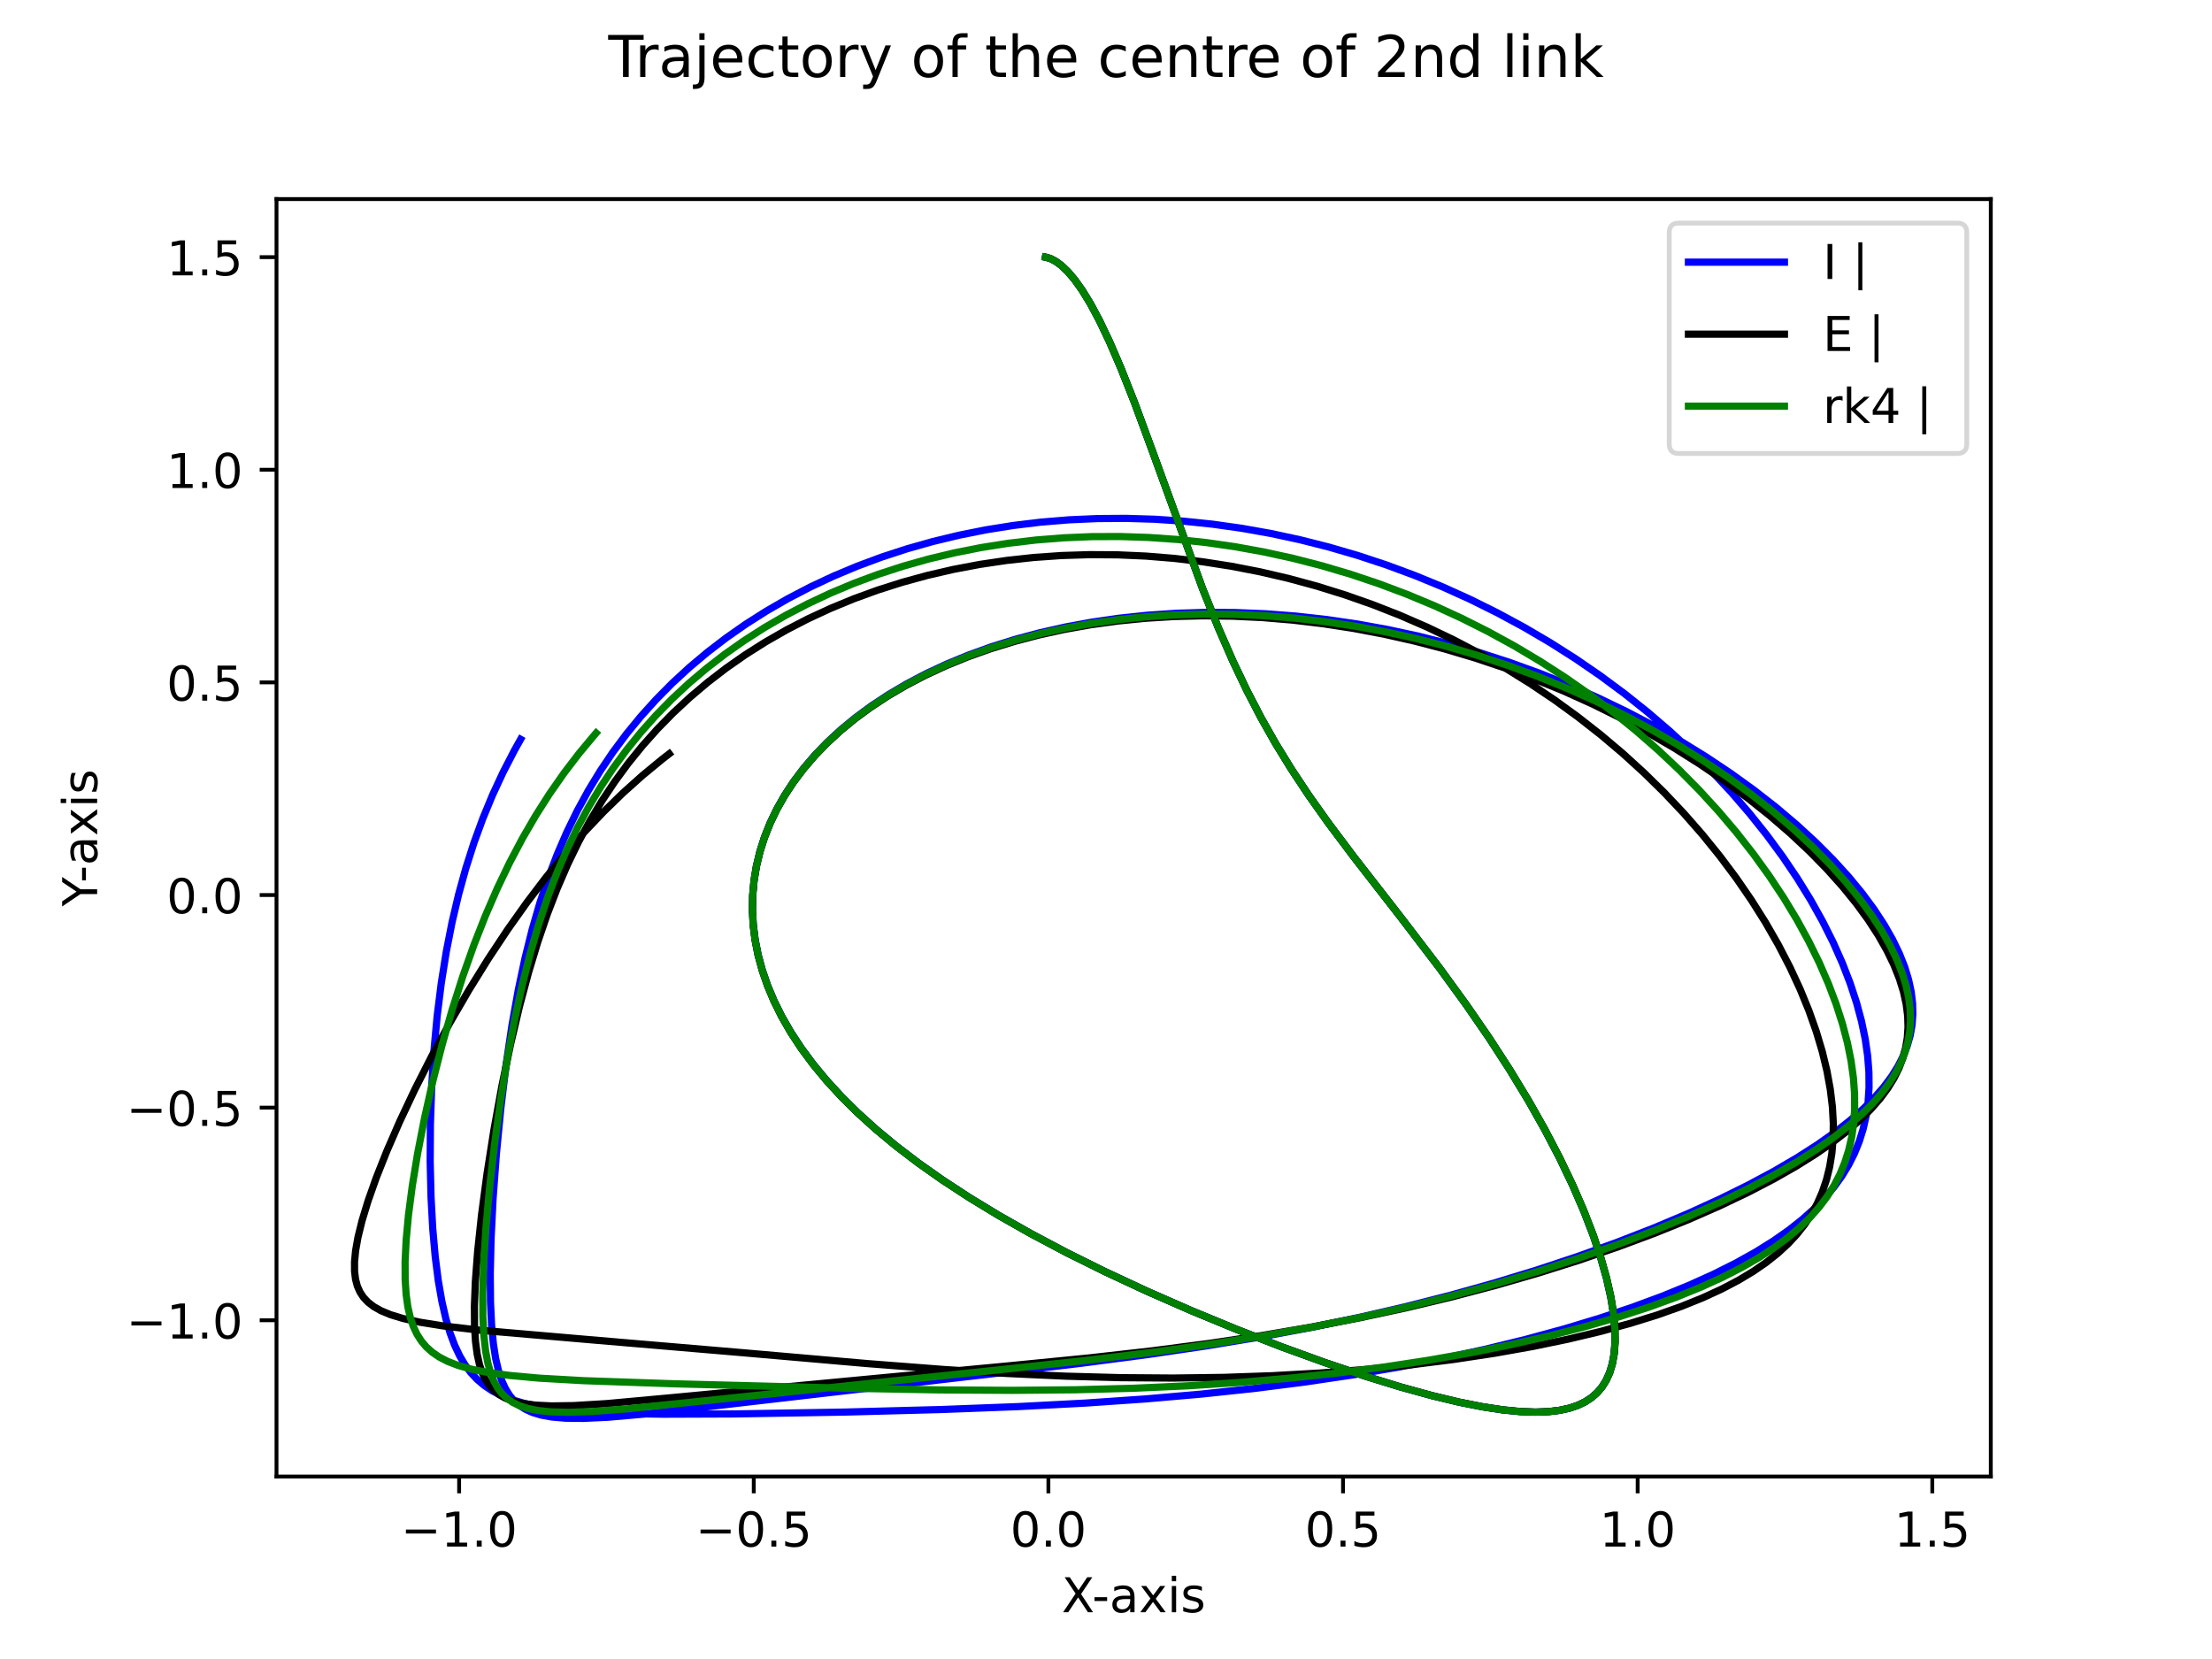 <?xml version="1.0" encoding="utf-8" standalone="no"?>
<!DOCTYPE svg PUBLIC "-//W3C//DTD SVG 1.1//EN"
  "http://www.w3.org/Graphics/SVG/1.1/DTD/svg11.dtd">
<!-- Created with matplotlib (https://matplotlib.org/) -->
<svg height="345.6pt" version="1.1" viewBox="0 0 460.8 345.6" width="460.8pt" xmlns="http://www.w3.org/2000/svg" xmlns:xlink="http://www.w3.org/1999/xlink">
 <defs>
  <style type="text/css">
*{stroke-linecap:butt;stroke-linejoin:round;}
  </style>
 </defs>
 <g id="figure_1">
  <g id="patch_1">
   <path d="M 0 345.6 
L 460.8 345.6 
L 460.8 0 
L 0 0 
z
" style="fill:#ffffff;"/>
  </g>
  <g id="axes_1">
   <g id="patch_2">
    <path d="M 57.6 307.584 
L 414.72 307.584 
L 414.72 41.472 
L 57.6 41.472 
z
" style="fill:#ffffff;"/>
   </g>
   <g id="matplotlib.axis_1">
    <g id="xtick_1">
     <g id="line2d_1">
      <defs>
       <path d="M 0 0 
L 0 3.5 
" id="md13f93ef33" style="stroke:#000000;stroke-width:0.8;"/>
      </defs>
      <g>
       <use style="stroke:#000000;stroke-width:0.8;" x="95.645" xlink:href="#md13f93ef33" y="307.584"/>
      </g>
     </g>
     <g id="text_1">
      <!-- −1.0 -->
      <defs>
       <path d="M 10.594 35.5 
L 73.188 35.5 
L 73.188 27.203 
L 10.594 27.203 
z
" id="DejaVuSans-8722"/>
       <path d="M 12.406 8.297 
L 28.516 8.297 
L 28.516 63.922 
L 10.984 60.406 
L 10.984 69.391 
L 28.422 72.906 
L 38.281 72.906 
L 38.281 8.297 
L 54.391 8.297 
L 54.391 0 
L 12.406 0 
z
" id="DejaVuSans-49"/>
       <path d="M 10.688 12.406 
L 21 12.406 
L 21 0 
L 10.688 0 
z
" id="DejaVuSans-46"/>
       <path d="M 31.781 66.406 
Q 24.172 66.406 20.328 58.906 
Q 16.5 51.422 16.5 36.375 
Q 16.5 21.391 20.328 13.891 
Q 24.172 6.391 31.781 6.391 
Q 39.453 6.391 43.281 13.891 
Q 47.125 21.391 47.125 36.375 
Q 47.125 51.422 43.281 58.906 
Q 39.453 66.406 31.781 66.406 
z
M 31.781 74.219 
Q 44.047 74.219 50.516 64.516 
Q 56.984 54.828 56.984 36.375 
Q 56.984 17.969 50.516 8.266 
Q 44.047 -1.422 31.781 -1.422 
Q 19.531 -1.422 13.062 8.266 
Q 6.594 17.969 6.594 36.375 
Q 6.594 54.828 13.062 64.516 
Q 19.531 74.219 31.781 74.219 
z
" id="DejaVuSans-48"/>
      </defs>
      <g transform="translate(83.504 322.182)scale(0.1 -0.1)">
       <use xlink:href="#DejaVuSans-8722"/>
       <use x="83.789" xlink:href="#DejaVuSans-49"/>
       <use x="147.412" xlink:href="#DejaVuSans-46"/>
       <use x="179.199" xlink:href="#DejaVuSans-48"/>
      </g>
     </g>
    </g>
    <g id="xtick_2">
     <g id="line2d_2">
      <g>
       <use style="stroke:#000000;stroke-width:0.8;" x="157.023" xlink:href="#md13f93ef33" y="307.584"/>
      </g>
     </g>
     <g id="text_2">
      <!-- −0.5 -->
      <defs>
       <path d="M 10.797 72.906 
L 49.516 72.906 
L 49.516 64.594 
L 19.828 64.594 
L 19.828 46.734 
Q 21.969 47.469 24.109 47.828 
Q 26.266 48.188 28.422 48.188 
Q 40.625 48.188 47.75 41.5 
Q 54.891 34.812 54.891 23.391 
Q 54.891 11.625 47.562 5.094 
Q 40.234 -1.422 26.906 -1.422 
Q 22.312 -1.422 17.547 -0.641 
Q 12.797 0.141 7.719 1.703 
L 7.719 11.625 
Q 12.109 9.234 16.797 8.062 
Q 21.484 6.891 26.703 6.891 
Q 35.156 6.891 40.078 11.328 
Q 45.016 15.766 45.016 23.391 
Q 45.016 31 40.078 35.438 
Q 35.156 39.891 26.703 39.891 
Q 22.75 39.891 18.812 39.016 
Q 14.891 38.141 10.797 36.281 
z
" id="DejaVuSans-53"/>
      </defs>
      <g transform="translate(144.881 322.182)scale(0.1 -0.1)">
       <use xlink:href="#DejaVuSans-8722"/>
       <use x="83.789" xlink:href="#DejaVuSans-48"/>
       <use x="147.412" xlink:href="#DejaVuSans-46"/>
       <use x="179.199" xlink:href="#DejaVuSans-53"/>
      </g>
     </g>
    </g>
    <g id="xtick_3">
     <g id="line2d_3">
      <g>
       <use style="stroke:#000000;stroke-width:0.8;" x="218.4" xlink:href="#md13f93ef33" y="307.584"/>
      </g>
     </g>
     <g id="text_3">
      <!-- 0.0 -->
      <g transform="translate(210.449 322.182)scale(0.1 -0.1)">
       <use xlink:href="#DejaVuSans-48"/>
       <use x="63.623" xlink:href="#DejaVuSans-46"/>
       <use x="95.41" xlink:href="#DejaVuSans-48"/>
      </g>
     </g>
    </g>
    <g id="xtick_4">
     <g id="line2d_4">
      <g>
       <use style="stroke:#000000;stroke-width:0.8;" x="279.778" xlink:href="#md13f93ef33" y="307.584"/>
      </g>
     </g>
     <g id="text_4">
      <!-- 0.5 -->
      <g transform="translate(271.827 322.182)scale(0.1 -0.1)">
       <use xlink:href="#DejaVuSans-48"/>
       <use x="63.623" xlink:href="#DejaVuSans-46"/>
       <use x="95.41" xlink:href="#DejaVuSans-53"/>
      </g>
     </g>
    </g>
    <g id="xtick_5">
     <g id="line2d_5">
      <g>
       <use style="stroke:#000000;stroke-width:0.8;" x="341.156" xlink:href="#md13f93ef33" y="307.584"/>
      </g>
     </g>
     <g id="text_5">
      <!-- 1.0 -->
      <g transform="translate(333.204 322.182)scale(0.1 -0.1)">
       <use xlink:href="#DejaVuSans-49"/>
       <use x="63.623" xlink:href="#DejaVuSans-46"/>
       <use x="95.41" xlink:href="#DejaVuSans-48"/>
      </g>
     </g>
    </g>
    <g id="xtick_6">
     <g id="line2d_6">
      <g>
       <use style="stroke:#000000;stroke-width:0.8;" x="402.533" xlink:href="#md13f93ef33" y="307.584"/>
      </g>
     </g>
     <g id="text_6">
      <!-- 1.5 -->
      <g transform="translate(394.582 322.182)scale(0.1 -0.1)">
       <use xlink:href="#DejaVuSans-49"/>
       <use x="63.623" xlink:href="#DejaVuSans-46"/>
       <use x="95.41" xlink:href="#DejaVuSans-53"/>
      </g>
     </g>
    </g>
    <g id="text_7">
     <!-- X-axis -->
     <defs>
      <path d="M 6.297 72.906 
L 16.891 72.906 
L 35.016 45.797 
L 53.219 72.906 
L 63.812 72.906 
L 40.375 37.891 
L 65.375 0 
L 54.781 0 
L 34.281 31 
L 13.625 0 
L 2.984 0 
L 29 38.922 
z
" id="DejaVuSans-88"/>
      <path d="M 4.891 31.391 
L 31.203 31.391 
L 31.203 23.391 
L 4.891 23.391 
z
" id="DejaVuSans-45"/>
      <path d="M 34.281 27.484 
Q 23.391 27.484 19.188 25 
Q 14.984 22.516 14.984 16.5 
Q 14.984 11.719 18.141 8.906 
Q 21.297 6.109 26.703 6.109 
Q 34.188 6.109 38.703 11.406 
Q 43.219 16.703 43.219 25.484 
L 43.219 27.484 
z
M 52.203 31.203 
L 52.203 0 
L 43.219 0 
L 43.219 8.297 
Q 40.141 3.328 35.547 0.953 
Q 30.953 -1.422 24.312 -1.422 
Q 15.922 -1.422 10.953 3.297 
Q 6 8.016 6 15.922 
Q 6 25.141 12.172 29.828 
Q 18.359 34.516 30.609 34.516 
L 43.219 34.516 
L 43.219 35.406 
Q 43.219 41.609 39.141 45 
Q 35.062 48.391 27.688 48.391 
Q 23 48.391 18.547 47.266 
Q 14.109 46.141 10.016 43.891 
L 10.016 52.203 
Q 14.938 54.109 19.578 55.047 
Q 24.219 56 28.609 56 
Q 40.484 56 46.344 49.844 
Q 52.203 43.703 52.203 31.203 
z
" id="DejaVuSans-97"/>
      <path d="M 54.891 54.688 
L 35.109 28.078 
L 55.906 0 
L 45.312 0 
L 29.391 21.484 
L 13.484 0 
L 2.875 0 
L 24.125 28.609 
L 4.688 54.688 
L 15.281 54.688 
L 29.781 35.203 
L 44.281 54.688 
z
" id="DejaVuSans-120"/>
      <path d="M 9.422 54.688 
L 18.406 54.688 
L 18.406 0 
L 9.422 0 
z
M 9.422 75.984 
L 18.406 75.984 
L 18.406 64.594 
L 9.422 64.594 
z
" id="DejaVuSans-105"/>
      <path d="M 44.281 53.078 
L 44.281 44.578 
Q 40.484 46.531 36.375 47.5 
Q 32.281 48.484 27.875 48.484 
Q 21.188 48.484 17.844 46.438 
Q 14.5 44.391 14.5 40.281 
Q 14.5 37.156 16.891 35.375 
Q 19.281 33.594 26.516 31.984 
L 29.594 31.297 
Q 39.156 29.25 43.188 25.516 
Q 47.219 21.781 47.219 15.094 
Q 47.219 7.469 41.188 3.016 
Q 35.156 -1.422 24.609 -1.422 
Q 20.219 -1.422 15.453 -0.562 
Q 10.688 0.297 5.422 2 
L 5.422 11.281 
Q 10.406 8.688 15.234 7.391 
Q 20.062 6.109 24.812 6.109 
Q 31.156 6.109 34.562 8.281 
Q 37.984 10.453 37.984 14.406 
Q 37.984 18.062 35.516 20.016 
Q 33.062 21.969 24.703 23.781 
L 21.578 24.516 
Q 13.234 26.266 9.516 29.906 
Q 5.812 33.547 5.812 39.891 
Q 5.812 47.609 11.281 51.797 
Q 16.75 56 26.812 56 
Q 31.781 56 36.172 55.266 
Q 40.578 54.547 44.281 53.078 
z
" id="DejaVuSans-115"/>
     </defs>
     <g transform="translate(221.164 335.861)scale(0.1 -0.1)">
      <use xlink:href="#DejaVuSans-88"/>
      <use x="63.506" xlink:href="#DejaVuSans-45"/>
      <use x="99.59" xlink:href="#DejaVuSans-97"/>
      <use x="160.869" xlink:href="#DejaVuSans-120"/>
      <use x="220.049" xlink:href="#DejaVuSans-105"/>
      <use x="247.832" xlink:href="#DejaVuSans-115"/>
     </g>
    </g>
   </g>
   <g id="matplotlib.axis_2">
    <g id="ytick_1">
     <g id="line2d_7">
      <defs>
       <path d="M 0 0 
L -3.5 0 
" id="m435438eca5" style="stroke:#000000;stroke-width:0.8;"/>
      </defs>
      <g>
       <use style="stroke:#000000;stroke-width:0.8;" x="57.6" xlink:href="#m435438eca5" y="275.036"/>
      </g>
     </g>
     <g id="text_8">
      <!-- −1.0 -->
      <g transform="translate(26.317 278.835)scale(0.1 -0.1)">
       <use xlink:href="#DejaVuSans-8722"/>
       <use x="83.789" xlink:href="#DejaVuSans-49"/>
       <use x="147.412" xlink:href="#DejaVuSans-46"/>
       <use x="179.199" xlink:href="#DejaVuSans-48"/>
      </g>
     </g>
    </g>
    <g id="ytick_2">
     <g id="line2d_8">
      <g>
       <use style="stroke:#000000;stroke-width:0.8;" x="57.6" xlink:href="#m435438eca5" y="230.742"/>
      </g>
     </g>
     <g id="text_9">
      <!-- −0.5 -->
      <g transform="translate(26.317 234.541)scale(0.1 -0.1)">
       <use xlink:href="#DejaVuSans-8722"/>
       <use x="83.789" xlink:href="#DejaVuSans-48"/>
       <use x="147.412" xlink:href="#DejaVuSans-46"/>
       <use x="179.199" xlink:href="#DejaVuSans-53"/>
      </g>
     </g>
    </g>
    <g id="ytick_3">
     <g id="line2d_9">
      <g>
       <use style="stroke:#000000;stroke-width:0.8;" x="57.6" xlink:href="#m435438eca5" y="186.448"/>
      </g>
     </g>
     <g id="text_10">
      <!-- 0.0 -->
      <g transform="translate(34.697 190.247)scale(0.1 -0.1)">
       <use xlink:href="#DejaVuSans-48"/>
       <use x="63.623" xlink:href="#DejaVuSans-46"/>
       <use x="95.41" xlink:href="#DejaVuSans-48"/>
      </g>
     </g>
    </g>
    <g id="ytick_4">
     <g id="line2d_10">
      <g>
       <use style="stroke:#000000;stroke-width:0.8;" x="57.6" xlink:href="#m435438eca5" y="142.154"/>
      </g>
     </g>
     <g id="text_11">
      <!-- 0.5 -->
      <g transform="translate(34.697 145.953)scale(0.1 -0.1)">
       <use xlink:href="#DejaVuSans-48"/>
       <use x="63.623" xlink:href="#DejaVuSans-46"/>
       <use x="95.41" xlink:href="#DejaVuSans-53"/>
      </g>
     </g>
    </g>
    <g id="ytick_5">
     <g id="line2d_11">
      <g>
       <use style="stroke:#000000;stroke-width:0.8;" x="57.6" xlink:href="#m435438eca5" y="97.86"/>
      </g>
     </g>
     <g id="text_12">
      <!-- 1.0 -->
      <g transform="translate(34.697 101.659)scale(0.1 -0.1)">
       <use xlink:href="#DejaVuSans-49"/>
       <use x="63.623" xlink:href="#DejaVuSans-46"/>
       <use x="95.41" xlink:href="#DejaVuSans-48"/>
      </g>
     </g>
    </g>
    <g id="ytick_6">
     <g id="line2d_12">
      <g>
       <use style="stroke:#000000;stroke-width:0.8;" x="57.6" xlink:href="#m435438eca5" y="53.566"/>
      </g>
     </g>
     <g id="text_13">
      <!-- 1.5 -->
      <g transform="translate(34.697 57.365)scale(0.1 -0.1)">
       <use xlink:href="#DejaVuSans-49"/>
       <use x="63.623" xlink:href="#DejaVuSans-46"/>
       <use x="95.41" xlink:href="#DejaVuSans-53"/>
      </g>
     </g>
    </g>
    <g id="text_14">
     <!-- Y-axis -->
     <defs>
      <path d="M -0.203 72.906 
L 10.406 72.906 
L 30.609 42.922 
L 50.688 72.906 
L 61.281 72.906 
L 35.5 34.719 
L 35.5 0 
L 25.594 0 
L 25.594 34.719 
z
" id="DejaVuSans-89"/>
     </defs>
     <g transform="translate(20.238 188.809)rotate(-90)scale(0.1 -0.1)">
      <use xlink:href="#DejaVuSans-89"/>
      <use x="49.209" xlink:href="#DejaVuSans-45"/>
      <use x="85.293" xlink:href="#DejaVuSans-97"/>
      <use x="146.572" xlink:href="#DejaVuSans-120"/>
      <use x="205.752" xlink:href="#DejaVuSans-105"/>
      <use x="233.535" xlink:href="#DejaVuSans-115"/>
     </g>
    </g>
   </g>
   <g id="line2d_13">
    <path clip-path="url(#p086e70b1cf)" d="M 217.787 53.568 
L 217.898 53.589 
L 218.845 53.877 
L 219.937 54.447 
L 221.138 55.333 
L 222.448 56.582 
L 223.874 58.261 
L 225.436 60.454 
L 227.148 63.251 
L 229.038 66.783 
L 231.143 71.202 
L 233.533 76.756 
L 236.354 83.899 
L 240.034 93.869 
L 250.546 122.699 
L 253.824 130.831 
L 256.838 137.724 
L 259.764 143.865 
L 262.705 149.526 
L 265.761 154.927 
L 269.01 160.214 
L 272.596 165.623 
L 276.756 171.485 
L 282.022 178.501 
L 292.125 191.494 
L 299.87 201.645 
L 305.44 209.308 
L 310.25 216.299 
L 314.517 222.889 
L 318.373 229.249 
L 321.838 235.39 
L 324.908 241.277 
L 327.607 246.925 
L 329.935 252.305 
L 331.874 257.337 
L 333.454 262.043 
L 334.668 266.348 
L 335.549 270.28 
L 336.109 273.769 
L 336.391 276.902 
L 336.42 279.669 
L 336.227 282.064 
L 335.837 284.179 
L 335.273 286.011 
L 334.549 287.604 
L 333.691 288.962 
L 332.671 290.157 
L 331.498 291.183 
L 330.144 292.063 
L 328.616 292.789 
L 326.873 293.371 
L 324.864 293.809 
L 322.529 294.089 
L 319.8 294.185 
L 316.669 294.07 
L 313.007 293.709 
L 308.742 293.057 
L 303.807 292.071 
L 298.136 290.706 
L 291.6 288.898 
L 284.215 286.62 
L 275.935 283.83 
L 266.939 280.56 
L 257.486 276.885 
L 247.979 272.952 
L 238.74 268.89 
L 230.077 264.842 
L 222.072 260.861 
L 214.732 256.968 
L 207.994 253.145 
L 201.857 249.41 
L 196.314 245.781 
L 191.24 242.197 
L 186.63 238.673 
L 182.425 235.18 
L 178.621 231.731 
L 175.207 228.341 
L 172.13 224.978 
L 169.383 221.651 
L 166.923 218.327 
L 164.749 215.014 
L 162.882 211.771 
L 161.261 208.51 
L 159.907 205.289 
L 158.811 202.116 
L 157.951 198.952 
L 157.324 195.804 
L 156.928 192.681 
L 156.758 189.59 
L 156.812 186.493 
L 157.089 183.444 
L 157.588 180.406 
L 158.312 177.388 
L 159.261 174.398 
L 160.433 171.446 
L 161.825 168.541 
L 163.459 165.653 
L 165.311 162.831 
L 167.403 160.047 
L 169.736 157.313 
L 172.309 154.642 
L 175.119 152.044 
L 178.199 149.502 
L 181.511 147.058 
L 185.087 144.698 
L 188.884 142.46 
L 192.936 140.33 
L 197.237 138.324 
L 201.736 136.47 
L 206.468 134.76 
L 211.425 133.205 
L 216.601 131.817 
L 221.938 130.617 
L 227.475 129.6 
L 233.156 128.782 
L 239.02 128.164 
L 245.011 127.759 
L 251.122 127.57 
L 257.295 127.601 
L 263.573 127.856 
L 269.901 128.337 
L 276.273 129.043 
L 282.682 129.979 
L 289.074 131.135 
L 295.493 132.522 
L 301.882 134.132 
L 308.238 135.962 
L 314.552 138.013 
L 320.771 140.267 
L 326.889 142.72 
L 332.897 145.367 
L 338.789 148.206 
L 344.51 151.207 
L 350.053 154.364 
L 355.407 157.667 
L 360.52 161.081 
L 365.384 164.592 
L 369.989 168.188 
L 374.285 171.824 
L 378.226 175.447 
L 381.844 179.074 
L 385.064 182.612 
L 387.92 186.075 
L 390.384 189.405 
L 392.491 192.619 
L 394.249 195.698 
L 395.667 198.625 
L 396.778 201.427 
L 397.594 204.088 
L 398.133 206.596 
L 398.423 208.985 
L 398.48 211.29 
L 398.316 213.504 
L 397.936 215.665 
L 397.331 217.813 
L 396.497 219.939 
L 395.412 222.083 
L 394.067 224.236 
L 392.426 226.434 
L 390.476 228.669 
L 388.169 230.971 
L 385.443 233.372 
L 382.278 235.858 
L 378.606 238.454 
L 374.408 241.146 
L 369.608 243.955 
L 364.188 246.861 
L 358.202 249.816 
L 351.578 252.835 
L 344.45 255.836 
L 336.753 258.833 
L 328.644 261.749 
L 320.138 264.571 
L 311.336 267.257 
L 302.185 269.816 
L 292.792 272.211 
L 283.111 274.45 
L 273.021 276.554 
L 262.484 278.521 
L 251.315 280.378 
L 239.114 282.177 
L 225.066 284.016 
L 206.546 286.199 
L 155.189 292.145 
L 134.243 294.576 
L 126.593 295.243 
L 121.501 295.476 
L 117.764 295.433 
L 114.945 295.19 
L 112.724 294.785 
L 110.919 294.238 
L 109.418 293.554 
L 108.159 292.738 
L 107.07 291.768 
L 106.121 290.622 
L 105.275 289.248 
L 104.514 287.571 
L 103.845 285.54 
L 103.261 283.028 
L 102.779 279.935 
L 102.41 276.079 
L 102.182 271.279 
L 102.131 265.323 
L 102.297 258.113 
L 102.718 249.68 
L 103.408 240.347 
L 104.336 230.813 
L 105.435 221.784 
L 106.656 213.566 
L 107.966 206.231 
L 109.37 199.615 
L 110.868 193.61 
L 112.483 188.043 
L 114.215 182.865 
L 116.075 177.995 
L 118.082 173.358 
L 120.246 168.922 
L 122.558 164.687 
L 125.029 160.623 
L 127.671 156.703 
L 130.502 152.901 
L 133.493 149.256 
L 136.686 145.715 
L 140.051 142.316 
L 143.607 139.04 
L 147.348 135.895 
L 151.266 132.89 
L 155.385 130.012 
L 159.666 127.292 
L 164.132 124.716 
L 168.776 122.296 
L 173.589 120.039 
L 178.562 117.953 
L 183.686 116.047 
L 188.916 114.339 
L 194.278 112.821 
L 199.767 111.498 
L 205.374 110.377 
L 211.054 109.469 
L 216.839 108.77 
L 222.687 108.288 
L 228.591 108.026 
L 234.549 107.984 
L 240.557 108.165 
L 246.574 108.569 
L 252.638 109.2 
L 258.707 110.057 
L 264.782 111.139 
L 270.819 112.441 
L 276.859 113.971 
L 282.858 115.72 
L 288.816 117.689 
L 294.727 119.878 
L 300.549 122.271 
L 306.277 124.863 
L 311.945 127.673 
L 317.506 130.679 
L 322.952 133.877 
L 328.238 137.238 
L 333.394 140.78 
L 338.41 144.496 
L 343.24 148.35 
L 347.876 152.332 
L 352.345 156.463 
L 356.602 160.699 
L 360.639 165.029 
L 364.449 169.438 
L 368.024 173.914 
L 371.357 178.441 
L 374.411 182.963 
L 377.185 187.462 
L 379.675 191.919 
L 381.881 196.317 
L 383.8 200.636 
L 385.415 204.811 
L 386.748 208.871 
L 387.79 212.748 
L 388.563 216.476 
L 389.068 219.987 
L 389.328 223.318 
L 389.356 226.507 
L 389.16 229.543 
L 388.753 232.416 
L 388.135 235.168 
L 387.317 237.792 
L 386.31 240.279 
L 385.105 242.674 
L 383.678 245.019 
L 382.027 247.306 
L 380.115 249.573 
L 377.935 251.81 
L 375.436 254.05 
L 372.61 256.282 
L 369.393 258.534 
L 365.777 260.79 
L 361.69 263.073 
L 357.124 265.366 
L 352.001 267.684 
L 346.313 270.009 
L 340.059 272.321 
L 333.237 274.601 
L 325.855 276.832 
L 317.919 278.994 
L 309.526 281.048 
L 300.697 282.98 
L 291.454 284.775 
L 281.742 286.433 
L 271.676 287.924 
L 261.21 289.25 
L 250.218 290.418 
L 238.587 291.428 
L 226.055 292.29 
L 212.152 293.018 
L 196.085 293.629 
L 176.016 294.16 
L 153.137 294.547 
L 137.96 294.604 
L 128.474 294.432 
L 121.669 294.097 
L 116.55 293.633 
L 112.532 293.054 
L 109.31 292.373 
L 106.67 291.596 
L 104.431 290.709 
L 102.519 289.715 
L 100.87 288.611 
L 99.403 287.363 
L 98.082 285.948 
L 96.882 284.337 
L 95.767 282.463 
L 94.731 280.279 
L 93.763 277.701 
L 92.871 274.679 
L 92.047 271.082 
L 91.306 266.817 
L 90.666 261.801 
L 90.15 255.959 
L 89.79 249.318 
L 89.618 242.007 
L 89.66 234.295 
L 89.923 226.48 
L 90.402 218.846 
L 91.079 211.568 
L 91.936 204.727 
L 92.966 198.272 
L 94.165 192.156 
L 95.523 186.375 
L 97.049 180.847 
L 98.734 175.572 
L 100.582 170.511 
L 102.598 165.631 
L 104.793 160.899 
L 107.16 156.321 
L 108.452 154.01 
L 108.452 154.01 
" style="fill:none;stroke:#0000ff;stroke-linecap:square;stroke-width:1.5;"/>
   </g>
   <g id="line2d_14">
    <path clip-path="url(#p086e70b1cf)" d="M 217.787 53.568 
L 217.898 53.589 
L 218.845 53.877 
L 219.936 54.447 
L 221.136 55.332 
L 222.447 56.583 
L 223.877 58.266 
L 225.439 60.46 
L 227.15 63.258 
L 229.04 66.79 
L 231.144 71.209 
L 233.54 76.778 
L 236.362 83.923 
L 240.05 93.916 
L 250.535 122.668 
L 253.823 130.827 
L 256.836 137.719 
L 259.761 143.859 
L 262.701 149.519 
L 265.757 154.919 
L 269.004 160.205 
L 272.589 165.613 
L 276.748 171.473 
L 281.985 178.45 
L 291.846 191.124 
L 299.744 201.457 
L 305.349 209.152 
L 310.165 216.136 
L 314.466 222.763 
L 318.329 229.118 
L 321.801 235.254 
L 324.902 241.185 
L 327.607 246.83 
L 329.94 252.206 
L 331.886 257.235 
L 333.472 261.939 
L 334.693 266.242 
L 335.58 270.172 
L 336.147 273.661 
L 336.437 276.794 
L 336.473 279.561 
L 336.289 281.958 
L 335.907 284.075 
L 335.353 285.91 
L 334.639 287.507 
L 333.79 288.87 
L 332.78 290.07 
L 331.617 291.103 
L 330.274 291.991 
L 328.755 292.725 
L 327.022 293.316 
L 325.023 293.763 
L 322.697 294.052 
L 319.976 294.159 
L 316.853 294.054 
L 313.199 293.703 
L 308.941 293.061 
L 304.011 292.086 
L 298.347 290.732 
L 291.817 288.936 
L 284.439 286.67 
L 276.165 283.892 
L 267.176 280.636 
L 257.729 276.976 
L 248.227 273.057 
L 238.992 269.01 
L 230.262 264.944 
L 222.193 260.942 
L 214.791 257.024 
L 208.057 253.211 
L 201.923 249.486 
L 196.324 245.827 
L 191.253 242.251 
L 186.647 238.734 
L 182.445 235.249 
L 178.642 231.809 
L 175.229 228.426 
L 172.152 225.07 
L 169.368 221.706 
L 166.91 218.389 
L 164.738 215.084 
L 162.846 211.8 
L 161.229 208.547 
L 159.878 205.334 
L 158.77 202.121 
L 157.915 198.965 
L 157.292 195.827 
L 156.9 192.713 
L 156.734 189.632 
L 156.79 186.545 
L 157.068 183.506 
L 157.568 180.479 
L 158.292 177.472 
L 159.24 174.494 
L 160.411 171.555 
L 161.802 168.662 
L 163.433 165.787 
L 165.281 162.978 
L 167.37 160.208 
L 169.699 157.489 
L 172.267 154.833 
L 175.072 152.251 
L 178.147 149.726 
L 181.453 147.301 
L 185.024 144.961 
L 188.815 142.743 
L 192.861 140.636 
L 197.112 138.672 
L 201.605 136.842 
L 206.331 135.158 
L 211.283 133.633 
L 216.406 132.287 
L 221.737 131.119 
L 227.221 130.144 
L 232.896 129.363 
L 238.706 128.789 
L 244.642 128.427 
L 250.697 128.282 
L 256.815 128.358 
L 263.037 128.657 
L 269.308 129.182 
L 275.622 129.933 
L 281.972 130.913 
L 288.304 132.114 
L 294.661 133.546 
L 300.988 135.199 
L 307.28 137.073 
L 313.529 139.166 
L 319.682 141.461 
L 325.778 143.973 
L 331.764 146.681 
L 337.586 149.557 
L 343.281 152.618 
L 348.797 155.834 
L 354.124 159.195 
L 359.253 162.695 
L 364.131 166.293 
L 368.709 169.944 
L 372.981 173.631 
L 376.938 177.337 
L 380.539 181.008 
L 383.781 184.624 
L 386.661 188.164 
L 389.181 191.608 
L 391.315 194.894 
L 393.101 198.044 
L 394.549 201.04 
L 395.69 203.908 
L 396.522 206.588 
L 397.089 209.158 
L 397.402 211.607 
L 397.477 213.925 
L 397.331 216.149 
L 396.968 218.318 
L 396.393 220.426 
L 395.596 222.511 
L 394.551 224.612 
L 393.249 226.72 
L 391.685 228.828 
L 389.782 231.012 
L 387.56 233.219 
L 384.923 235.521 
L 381.849 237.904 
L 378.266 240.391 
L 374.155 242.966 
L 369.5 245.616 
L 364.229 248.359 
L 358.325 251.175 
L 351.779 254.046 
L 344.656 256.923 
L 337.034 259.759 
L 328.924 262.539 
L 320.415 265.22 
L 311.529 267.783 
L 302.369 270.193 
L 292.966 272.437 
L 283.271 274.521 
L 273.243 276.448 
L 262.84 278.219 
L 251.874 279.858 
L 240.091 281.391 
L 226.884 282.881 
L 210.594 284.483 
L 139.634 291.186 
L 126.322 292.401 
L 119.526 292.811 
L 114.889 292.878 
L 111.516 292.714 
L 108.943 292.374 
L 106.95 291.896 
L 105.326 291.283 
L 103.998 290.546 
L 102.906 289.69 
L 101.964 288.668 
L 101.153 287.451 
L 100.462 286.005 
L 99.88 284.258 
L 99.409 282.125 
L 99.058 279.476 
L 98.853 276.169 
L 98.828 272.063 
L 99.029 266.941 
L 99.507 260.646 
L 100.306 253.142 
L 101.447 244.564 
L 102.896 235.367 
L 104.566 226.181 
L 106.362 217.522 
L 108.219 209.638 
L 110.113 202.557 
L 112.04 196.194 
L 114.023 190.401 
L 116.088 185.048 
L 118.24 180.084 
L 120.497 175.431 
L 122.884 171.017 
L 125.394 166.841 
L 128.057 162.84 
L 130.869 159.017 
L 133.846 155.347 
L 136.98 151.834 
L 140.292 148.458 
L 143.776 145.226 
L 147.423 142.144 
L 151.257 139.196 
L 155.272 136.391 
L 159.46 133.737 
L 163.813 131.242 
L 168.321 128.914 
L 173.012 126.741 
L 177.842 124.749 
L 182.838 122.929 
L 187.955 121.302 
L 193.222 119.861 
L 198.593 118.621 
L 204.099 117.58 
L 209.693 116.749 
L 215.37 116.13 
L 221.123 115.728 
L 226.947 115.544 
L 232.797 115.581 
L 238.709 115.841 
L 244.64 116.324 
L 250.586 117.031 
L 256.543 117.963 
L 262.468 119.114 
L 268.398 120.493 
L 274.289 122.091 
L 280.135 123.908 
L 285.932 125.944 
L 291.634 128.181 
L 297.275 130.633 
L 302.808 133.281 
L 308.224 136.118 
L 313.557 139.164 
L 318.759 142.391 
L 323.819 145.793 
L 328.731 149.363 
L 333.486 153.093 
L 338.076 156.974 
L 342.492 160.998 
L 346.726 165.155 
L 350.771 169.435 
L 354.618 173.828 
L 358.26 178.323 
L 361.69 182.91 
L 364.869 187.534 
L 367.795 192.179 
L 370.462 196.83 
L 372.868 201.472 
L 374.986 206.039 
L 376.817 210.515 
L 378.362 214.88 
L 379.611 219.066 
L 380.586 223.106 
L 381.282 226.929 
L 381.721 230.572 
L 381.913 234.021 
L 381.869 237.262 
L 381.608 240.282 
L 381.141 243.126 
L 380.481 245.784 
L 379.628 248.301 
L 378.593 250.668 
L 377.362 252.93 
L 375.94 255.079 
L 374.299 257.156 
L 372.44 259.152 
L 370.32 261.102 
L 367.933 262.994 
L 365.226 264.859 
L 362.129 266.718 
L 358.631 268.552 
L 354.656 270.378 
L 350.196 272.175 
L 345.246 273.928 
L 339.653 275.668 
L 333.489 277.348 
L 326.675 278.971 
L 319.299 280.497 
L 311.373 281.909 
L 302.913 283.189 
L 293.938 284.32 
L 284.648 285.267 
L 274.986 286.027 
L 265.074 286.584 
L 254.862 286.936 
L 244.308 287.074 
L 233.461 286.993 
L 222.123 286.685 
L 210.041 286.133 
L 196.676 285.295 
L 180.662 284.058 
L 154.487 281.773 
L 122.774 279.074 
L 99.901 277.099 
L 92.396 276.225 
L 87.497 275.445 
L 83.962 274.666 
L 81.354 273.874 
L 79.362 273.044 
L 77.836 272.177 
L 76.634 271.243 
L 75.698 270.235 
L 74.983 269.143 
L 74.435 267.897 
L 74.064 266.49 
L 73.862 264.829 
L 73.856 262.868 
L 74.081 260.523 
L 74.58 257.712 
L 75.416 254.312 
L 76.664 250.206 
L 78.375 245.365 
L 80.59 239.784 
L 83.303 233.556 
L 86.462 226.868 
L 89.979 219.942 
L 93.74 213.026 
L 97.668 206.265 
L 101.689 199.784 
L 105.734 193.684 
L 109.778 187.984 
L 113.8 182.697 
L 117.8 177.804 
L 121.778 173.284 
L 125.758 169.095 
L 129.765 165.197 
L 133.822 161.561 
L 137.927 158.18 
L 139.419 157.022 
L 139.419 157.022 
" style="fill:none;stroke:#000000;stroke-linecap:square;stroke-width:1.5;"/>
   </g>
   <g id="line2d_15">
    <path clip-path="url(#p086e70b1cf)" d="M 217.787 53.568 
L 217.898 53.589 
L 218.844 53.877 
L 219.937 54.447 
L 221.137 55.332 
L 222.446 56.581 
L 223.875 58.263 
L 225.438 60.457 
L 227.149 63.255 
L 229.039 66.786 
L 231.143 71.206 
L 233.533 76.759 
L 236.354 83.902 
L 240.034 93.871 
L 250.546 122.698 
L 253.824 130.829 
L 256.837 137.721 
L 259.762 143.862 
L 262.703 149.523 
L 265.759 154.923 
L 269.007 160.209 
L 272.593 165.618 
L 276.752 171.479 
L 281.99 178.457 
L 291.91 191.212 
L 299.777 201.51 
L 305.379 209.208 
L 310.193 216.195 
L 314.492 222.826 
L 318.351 229.184 
L 321.819 235.322 
L 324.917 241.255 
L 327.618 246.902 
L 329.948 252.281 
L 331.889 257.311 
L 333.471 262.017 
L 334.687 266.321 
L 335.57 270.251 
L 336.132 273.74 
L 336.415 276.872 
L 336.446 279.639 
L 336.255 282.034 
L 335.867 284.148 
L 335.306 285.981 
L 334.584 287.574 
L 333.728 288.933 
L 332.711 290.129 
L 331.54 291.156 
L 330.189 292.038 
L 328.663 292.766 
L 326.923 293.351 
L 324.917 293.791 
L 322.584 294.073 
L 319.857 294.172 
L 316.729 294.06 
L 313.07 293.702 
L 308.807 293.053 
L 303.874 292.071 
L 298.206 290.71 
L 291.672 288.906 
L 284.291 286.634 
L 276.014 283.848 
L 267.021 280.584 
L 257.571 276.916 
L 248.067 272.989 
L 238.831 268.934 
L 230.169 264.893 
L 222.099 260.884 
L 214.762 256.996 
L 208.025 253.178 
L 201.89 249.448 
L 196.29 245.784 
L 191.219 242.204 
L 186.612 238.683 
L 182.41 235.193 
L 178.608 231.748 
L 175.196 228.361 
L 172.121 225.001 
L 169.375 221.679 
L 166.917 218.358 
L 164.743 215.049 
L 162.851 211.761 
L 161.234 208.504 
L 159.884 205.287 
L 158.776 202.07 
L 157.922 198.911 
L 157.3 195.768 
L 156.91 192.65 
L 156.745 189.564 
L 156.804 186.473 
L 157.084 183.43 
L 157.587 180.398 
L 158.315 177.387 
L 159.266 174.404 
L 160.44 171.46 
L 161.835 168.562 
L 163.47 165.682 
L 165.322 162.868 
L 167.415 160.092 
L 169.749 157.367 
L 172.322 154.705 
L 175.131 152.117 
L 178.211 149.586 
L 181.521 147.153 
L 185.097 144.805 
L 188.892 142.579 
L 192.943 140.462 
L 197.242 138.47 
L 201.739 136.631 
L 206.47 134.937 
L 211.426 133.399 
L 216.6 132.03 
L 221.936 130.849 
L 227.471 129.854 
L 233.15 129.059 
L 238.964 128.47 
L 244.904 128.091 
L 250.962 127.927 
L 257.133 127.984 
L 263.358 128.262 
L 269.683 128.769 
L 276.05 129.504 
L 282.406 130.461 
L 288.792 131.648 
L 295.155 133.055 
L 301.49 134.682 
L 307.789 136.528 
L 314.047 138.593 
L 320.257 140.877 
L 326.364 143.36 
L 332.361 146.039 
L 338.241 148.909 
L 343.949 151.942 
L 349.478 155.129 
L 354.818 158.463 
L 359.917 161.906 
L 364.768 165.446 
L 369.36 169.069 
L 373.644 172.731 
L 377.612 176.413 
L 381.221 180.063 
L 384.468 183.659 
L 387.351 187.182 
L 389.839 190.57 
L 391.969 193.843 
L 393.724 196.938 
L 395.142 199.878 
L 396.257 202.691 
L 397.08 205.362 
L 397.627 207.878 
L 397.926 210.273 
L 397.995 212.584 
L 397.842 214.803 
L 397.472 216.969 
L 396.877 219.119 
L 396.05 221.248 
L 394.995 223.347 
L 393.686 225.456 
L 392.085 227.609 
L 390.179 229.797 
L 387.918 232.053 
L 385.239 234.405 
L 382.122 236.84 
L 378.497 239.382 
L 374.345 242.017 
L 369.65 244.729 
L 364.34 247.539 
L 358.399 250.426 
L 351.887 253.343 
L 344.803 256.272 
L 337.15 259.194 
L 329.083 262.035 
L 320.619 264.781 
L 311.779 267.414 
L 302.666 269.895 
L 293.231 272.233 
L 283.504 274.411 
L 273.443 276.434 
L 263.01 278.302 
L 251.938 280.057 
L 239.978 281.723 
L 226.453 283.377 
L 209.357 285.23 
L 146.821 291.808 
L 130.577 293.5 
L 123.249 294.051 
L 118.342 294.209 
L 114.772 294.114 
L 112.061 293.831 
L 109.904 293.39 
L 108.195 292.823 
L 106.784 292.128 
L 105.585 291.292 
L 104.559 290.303 
L 103.676 289.143 
L 102.904 287.755 
L 102.225 286.069 
L 101.642 283.996 
L 101.163 281.443 
L 100.806 278.27 
L 100.595 274.337 
L 100.562 269.422 
L 100.754 263.362 
L 101.213 256.065 
L 101.971 247.614 
L 103.023 238.376 
L 104.314 228.998 
L 105.76 220.096 
L 107.295 212.009 
L 108.891 204.767 
L 110.552 198.245 
L 112.293 192.297 
L 114.123 186.825 
L 116.054 181.743 
L 118.118 176.935 
L 120.306 172.399 
L 122.626 168.098 
L 125.104 163.968 
L 127.737 160.012 
L 130.538 156.203 
L 133.502 152.547 
L 136.646 149.021 
L 139.965 145.633 
L 143.48 142.364 
L 147.157 139.248 
L 151.015 136.268 
L 155.05 133.432 
L 159.284 130.727 
L 163.678 128.184 
L 168.258 125.791 
L 172.979 123.574 
L 177.869 121.523 
L 182.918 119.647 
L 188.12 117.953 
L 193.426 116.459 
L 198.868 115.158 
L 204.399 114.064 
L 210.05 113.174 
L 215.777 112.497 
L 221.573 112.035 
L 227.434 111.791 
L 233.355 111.767 
L 239.334 111.966 
L 245.326 112.388 
L 251.33 113.033 
L 257.343 113.901 
L 263.362 114.995 
L 269.387 116.316 
L 275.373 117.857 
L 281.317 119.616 
L 287.216 121.594 
L 293.066 123.791 
L 298.821 126.19 
L 304.475 128.785 
L 310.062 131.595 
L 315.534 134.596 
L 320.884 137.785 
L 326.104 141.154 
L 331.184 144.699 
L 336.117 148.414 
L 340.855 152.259 
L 345.428 156.255 
L 349.827 160.394 
L 354.007 164.63 
L 357.997 168.989 
L 361.753 173.421 
L 365.271 177.911 
L 368.544 182.445 
L 371.566 187.008 
L 374.333 191.586 
L 376.812 196.117 
L 379.004 200.582 
L 380.908 204.964 
L 382.507 209.195 
L 383.824 213.305 
L 384.851 217.226 
L 385.609 220.992 
L 386.099 224.534 
L 386.344 227.889 
L 386.357 231.098 
L 386.148 234.095 
L 385.733 236.924 
L 385.111 239.627 
L 384.292 242.196 
L 383.285 244.623 
L 382.08 246.952 
L 380.652 249.225 
L 378.996 251.433 
L 377.117 253.567 
L 374.972 255.664 
L 372.509 257.756 
L 369.718 259.829 
L 366.533 261.91 
L 362.945 263.981 
L 358.882 266.062 
L 354.333 268.136 
L 349.223 270.215 
L 343.544 272.28 
L 337.295 274.311 
L 330.477 276.292 
L 323.017 278.223 
L 315.086 280.046 
L 306.617 281.763 
L 297.715 283.34 
L 288.404 284.764 
L 278.713 286.02 
L 268.676 287.096 
L 258.246 287.989 
L 247.466 288.688 
L 236.133 289.198 
L 224.063 289.515 
L 210.857 289.635 
L 195.697 289.542 
L 176.174 289.186 
L 140.414 288.267 
L 121.582 287.62 
L 112.348 287.094 
L 106.167 286.532 
L 101.624 285.905 
L 98.194 285.219 
L 95.481 284.458 
L 93.287 283.616 
L 91.518 282.704 
L 90.034 281.69 
L 88.806 280.586 
L 87.766 279.357 
L 86.868 277.95 
L 86.103 276.33 
L 85.47 274.458 
L 84.966 272.255 
L 84.602 269.635 
L 84.4 266.509 
L 84.39 262.785 
L 84.608 258.34 
L 85.094 253.098 
L 85.886 247.044 
L 87 240.264 
L 88.438 232.904 
L 90.157 225.271 
L 92.1 217.658 
L 94.198 210.325 
L 96.423 203.352 
L 98.73 196.844 
L 101.126 190.746 
L 103.603 185.045 
L 106.171 179.692 
L 108.839 174.644 
L 111.598 169.894 
L 114.48 165.372 
L 117.501 161.047 
L 120.656 156.919 
L 123.936 152.992 
L 124.19 152.702 
L 124.19 152.702 
" style="fill:none;stroke:#008000;stroke-linecap:square;stroke-width:1.5;"/>
   </g>
   <g id="patch_3">
    <path d="M 57.6 307.584 
L 57.6 41.472 
" style="fill:none;stroke:#000000;stroke-linecap:square;stroke-linejoin:miter;stroke-width:0.8;"/>
   </g>
   <g id="patch_4">
    <path d="M 414.72 307.584 
L 414.72 41.472 
" style="fill:none;stroke:#000000;stroke-linecap:square;stroke-linejoin:miter;stroke-width:0.8;"/>
   </g>
   <g id="patch_5">
    <path d="M 57.6 307.584 
L 414.72 307.584 
" style="fill:none;stroke:#000000;stroke-linecap:square;stroke-linejoin:miter;stroke-width:0.8;"/>
   </g>
   <g id="patch_6">
    <path d="M 57.6 41.472 
L 414.72 41.472 
" style="fill:none;stroke:#000000;stroke-linecap:square;stroke-linejoin:miter;stroke-width:0.8;"/>
   </g>
   <g id="legend_1">
    <g id="patch_7">
     <path d="M 349.731 94.472 
L 407.72 94.472 
Q 409.72 94.472 409.72 92.472 
L 409.72 48.472 
Q 409.72 46.472 407.72 46.472 
L 349.731 46.472 
Q 347.731 46.472 347.731 48.472 
L 347.731 92.472 
Q 347.731 94.472 349.731 94.472 
z
" style="fill:#ffffff;opacity:0.8;stroke:#cccccc;stroke-linejoin:miter;"/>
    </g>
    <g id="line2d_16">
     <path d="M 351.731 54.614 
L 371.731 54.614 
" style="fill:none;stroke:#0000ff;stroke-linecap:square;stroke-width:1.5;"/>
    </g>
    <g id="line2d_17"/>
    <g id="text_15">
     <!-- I |  -->
     <defs>
      <path d="M 9.812 72.906 
L 19.672 72.906 
L 19.672 0 
L 9.812 0 
z
" id="DejaVuSans-73"/>
      <path id="DejaVuSans-32"/>
      <path d="M 21 76.422 
L 21 -23.578 
L 12.703 -23.578 
L 12.703 76.422 
z
" id="DejaVuSans-124"/>
     </defs>
     <g transform="translate(379.731 58.114)scale(0.1 -0.1)">
      <use xlink:href="#DejaVuSans-73"/>
      <use x="29.492" xlink:href="#DejaVuSans-32"/>
      <use x="61.279" xlink:href="#DejaVuSans-124"/>
      <use x="94.971" xlink:href="#DejaVuSans-32"/>
     </g>
    </g>
    <g id="line2d_18">
     <path d="M 351.731 69.614 
L 371.731 69.614 
" style="fill:none;stroke:#000000;stroke-linecap:square;stroke-width:1.5;"/>
    </g>
    <g id="line2d_19"/>
    <g id="text_16">
     <!-- E |  -->
     <defs>
      <path d="M 9.812 72.906 
L 55.906 72.906 
L 55.906 64.594 
L 19.672 64.594 
L 19.672 43.016 
L 54.391 43.016 
L 54.391 34.719 
L 19.672 34.719 
L 19.672 8.297 
L 56.781 8.297 
L 56.781 0 
L 9.812 0 
z
" id="DejaVuSans-69"/>
     </defs>
     <g transform="translate(379.731 73.114)scale(0.1 -0.1)">
      <use xlink:href="#DejaVuSans-69"/>
      <use x="63.184" xlink:href="#DejaVuSans-32"/>
      <use x="94.971" xlink:href="#DejaVuSans-124"/>
      <use x="128.662" xlink:href="#DejaVuSans-32"/>
     </g>
    </g>
    <g id="line2d_20">
     <path d="M 351.731 84.614 
L 371.731 84.614 
" style="fill:none;stroke:#008000;stroke-linecap:square;stroke-width:1.5;"/>
    </g>
    <g id="line2d_21"/>
    <g id="text_17">
     <!-- rk4 |  -->
     <defs>
      <path d="M 41.109 46.297 
Q 39.594 47.172 37.812 47.578 
Q 36.031 48 33.891 48 
Q 26.266 48 22.188 43.047 
Q 18.109 38.094 18.109 28.812 
L 18.109 0 
L 9.078 0 
L 9.078 54.688 
L 18.109 54.688 
L 18.109 46.188 
Q 20.953 51.172 25.484 53.578 
Q 30.031 56 36.531 56 
Q 37.453 56 38.578 55.875 
Q 39.703 55.766 41.062 55.516 
z
" id="DejaVuSans-114"/>
      <path d="M 9.078 75.984 
L 18.109 75.984 
L 18.109 31.109 
L 44.922 54.688 
L 56.391 54.688 
L 27.391 29.109 
L 57.625 0 
L 45.906 0 
L 18.109 26.703 
L 18.109 0 
L 9.078 0 
z
" id="DejaVuSans-107"/>
      <path d="M 37.797 64.312 
L 12.891 25.391 
L 37.797 25.391 
z
M 35.203 72.906 
L 47.609 72.906 
L 47.609 25.391 
L 58.016 25.391 
L 58.016 17.188 
L 47.609 17.188 
L 47.609 0 
L 37.797 0 
L 37.797 17.188 
L 4.891 17.188 
L 4.891 26.703 
z
" id="DejaVuSans-52"/>
     </defs>
     <g transform="translate(379.731 88.114)scale(0.1 -0.1)">
      <use xlink:href="#DejaVuSans-114"/>
      <use x="41.113" xlink:href="#DejaVuSans-107"/>
      <use x="99.023" xlink:href="#DejaVuSans-52"/>
      <use x="162.646" xlink:href="#DejaVuSans-32"/>
      <use x="194.434" xlink:href="#DejaVuSans-124"/>
      <use x="228.125" xlink:href="#DejaVuSans-32"/>
     </g>
    </g>
   </g>
  </g>
  <g id="text_18">
   <!-- Trajectory of the centre of 2nd link -->
   <defs>
    <path d="M -0.297 72.906 
L 61.375 72.906 
L 61.375 64.594 
L 35.5 64.594 
L 35.5 0 
L 25.594 0 
L 25.594 64.594 
L -0.297 64.594 
z
" id="DejaVuSans-84"/>
    <path d="M 9.422 54.688 
L 18.406 54.688 
L 18.406 -0.984 
Q 18.406 -11.422 14.422 -16.109 
Q 10.453 -20.797 1.609 -20.797 
L -1.812 -20.797 
L -1.812 -13.188 
L 0.594 -13.188 
Q 5.719 -13.188 7.562 -10.812 
Q 9.422 -8.453 9.422 -0.984 
z
M 9.422 75.984 
L 18.406 75.984 
L 18.406 64.594 
L 9.422 64.594 
z
" id="DejaVuSans-106"/>
    <path d="M 56.203 29.594 
L 56.203 25.203 
L 14.891 25.203 
Q 15.484 15.922 20.484 11.062 
Q 25.484 6.203 34.422 6.203 
Q 39.594 6.203 44.453 7.469 
Q 49.312 8.734 54.109 11.281 
L 54.109 2.781 
Q 49.266 0.734 44.188 -0.344 
Q 39.109 -1.422 33.891 -1.422 
Q 20.797 -1.422 13.156 6.188 
Q 5.516 13.812 5.516 26.812 
Q 5.516 40.234 12.766 48.109 
Q 20.016 56 32.328 56 
Q 43.359 56 49.781 48.891 
Q 56.203 41.797 56.203 29.594 
z
M 47.219 32.234 
Q 47.125 39.594 43.094 43.984 
Q 39.062 48.391 32.422 48.391 
Q 24.906 48.391 20.391 44.141 
Q 15.875 39.891 15.188 32.172 
z
" id="DejaVuSans-101"/>
    <path d="M 48.781 52.594 
L 48.781 44.188 
Q 44.969 46.297 41.141 47.344 
Q 37.312 48.391 33.406 48.391 
Q 24.656 48.391 19.812 42.844 
Q 14.984 37.312 14.984 27.297 
Q 14.984 17.281 19.812 11.734 
Q 24.656 6.203 33.406 6.203 
Q 37.312 6.203 41.141 7.25 
Q 44.969 8.297 48.781 10.406 
L 48.781 2.094 
Q 45.016 0.344 40.984 -0.531 
Q 36.969 -1.422 32.422 -1.422 
Q 20.062 -1.422 12.781 6.344 
Q 5.516 14.109 5.516 27.297 
Q 5.516 40.672 12.859 48.328 
Q 20.219 56 33.016 56 
Q 37.156 56 41.109 55.141 
Q 45.062 54.297 48.781 52.594 
z
" id="DejaVuSans-99"/>
    <path d="M 18.312 70.219 
L 18.312 54.688 
L 36.812 54.688 
L 36.812 47.703 
L 18.312 47.703 
L 18.312 18.016 
Q 18.312 11.328 20.141 9.422 
Q 21.969 7.516 27.594 7.516 
L 36.812 7.516 
L 36.812 0 
L 27.594 0 
Q 17.188 0 13.234 3.875 
Q 9.281 7.766 9.281 18.016 
L 9.281 47.703 
L 2.688 47.703 
L 2.688 54.688 
L 9.281 54.688 
L 9.281 70.219 
z
" id="DejaVuSans-116"/>
    <path d="M 30.609 48.391 
Q 23.391 48.391 19.188 42.75 
Q 14.984 37.109 14.984 27.297 
Q 14.984 17.484 19.156 11.844 
Q 23.344 6.203 30.609 6.203 
Q 37.797 6.203 41.984 11.859 
Q 46.188 17.531 46.188 27.297 
Q 46.188 37.016 41.984 42.703 
Q 37.797 48.391 30.609 48.391 
z
M 30.609 56 
Q 42.328 56 49.016 48.375 
Q 55.719 40.766 55.719 27.297 
Q 55.719 13.875 49.016 6.219 
Q 42.328 -1.422 30.609 -1.422 
Q 18.844 -1.422 12.172 6.219 
Q 5.516 13.875 5.516 27.297 
Q 5.516 40.766 12.172 48.375 
Q 18.844 56 30.609 56 
z
" id="DejaVuSans-111"/>
    <path d="M 32.172 -5.078 
Q 28.375 -14.844 24.75 -17.812 
Q 21.141 -20.797 15.094 -20.797 
L 7.906 -20.797 
L 7.906 -13.281 
L 13.188 -13.281 
Q 16.891 -13.281 18.938 -11.516 
Q 21 -9.766 23.484 -3.219 
L 25.094 0.875 
L 2.984 54.688 
L 12.5 54.688 
L 29.594 11.922 
L 46.688 54.688 
L 56.203 54.688 
z
" id="DejaVuSans-121"/>
    <path d="M 37.109 75.984 
L 37.109 68.5 
L 28.516 68.5 
Q 23.688 68.5 21.797 66.547 
Q 19.922 64.594 19.922 59.516 
L 19.922 54.688 
L 34.719 54.688 
L 34.719 47.703 
L 19.922 47.703 
L 19.922 0 
L 10.891 0 
L 10.891 47.703 
L 2.297 47.703 
L 2.297 54.688 
L 10.891 54.688 
L 10.891 58.5 
Q 10.891 67.625 15.141 71.797 
Q 19.391 75.984 28.609 75.984 
z
" id="DejaVuSans-102"/>
    <path d="M 54.891 33.016 
L 54.891 0 
L 45.906 0 
L 45.906 32.719 
Q 45.906 40.484 42.875 44.328 
Q 39.844 48.188 33.797 48.188 
Q 26.516 48.188 22.312 43.547 
Q 18.109 38.922 18.109 30.906 
L 18.109 0 
L 9.078 0 
L 9.078 75.984 
L 18.109 75.984 
L 18.109 46.188 
Q 21.344 51.125 25.703 53.562 
Q 30.078 56 35.797 56 
Q 45.219 56 50.047 50.172 
Q 54.891 44.344 54.891 33.016 
z
" id="DejaVuSans-104"/>
    <path d="M 54.891 33.016 
L 54.891 0 
L 45.906 0 
L 45.906 32.719 
Q 45.906 40.484 42.875 44.328 
Q 39.844 48.188 33.797 48.188 
Q 26.516 48.188 22.312 43.547 
Q 18.109 38.922 18.109 30.906 
L 18.109 0 
L 9.078 0 
L 9.078 54.688 
L 18.109 54.688 
L 18.109 46.188 
Q 21.344 51.125 25.703 53.562 
Q 30.078 56 35.797 56 
Q 45.219 56 50.047 50.172 
Q 54.891 44.344 54.891 33.016 
z
" id="DejaVuSans-110"/>
    <path d="M 19.188 8.297 
L 53.609 8.297 
L 53.609 0 
L 7.328 0 
L 7.328 8.297 
Q 12.938 14.109 22.625 23.891 
Q 32.328 33.688 34.812 36.531 
Q 39.547 41.844 41.422 45.531 
Q 43.312 49.219 43.312 52.781 
Q 43.312 58.594 39.234 62.25 
Q 35.156 65.922 28.609 65.922 
Q 23.969 65.922 18.812 64.312 
Q 13.672 62.703 7.812 59.422 
L 7.812 69.391 
Q 13.766 71.781 18.938 73 
Q 24.125 74.219 28.422 74.219 
Q 39.75 74.219 46.484 68.547 
Q 53.219 62.891 53.219 53.422 
Q 53.219 48.922 51.531 44.891 
Q 49.859 40.875 45.406 35.406 
Q 44.188 33.984 37.641 27.219 
Q 31.109 20.453 19.188 8.297 
z
" id="DejaVuSans-50"/>
    <path d="M 45.406 46.391 
L 45.406 75.984 
L 54.391 75.984 
L 54.391 0 
L 45.406 0 
L 45.406 8.203 
Q 42.578 3.328 38.25 0.953 
Q 33.938 -1.422 27.875 -1.422 
Q 17.969 -1.422 11.734 6.484 
Q 5.516 14.406 5.516 27.297 
Q 5.516 40.188 11.734 48.094 
Q 17.969 56 27.875 56 
Q 33.938 56 38.25 53.625 
Q 42.578 51.266 45.406 46.391 
z
M 14.797 27.297 
Q 14.797 17.391 18.875 11.75 
Q 22.953 6.109 30.078 6.109 
Q 37.203 6.109 41.297 11.75 
Q 45.406 17.391 45.406 27.297 
Q 45.406 37.203 41.297 42.844 
Q 37.203 48.484 30.078 48.484 
Q 22.953 48.484 18.875 42.844 
Q 14.797 37.203 14.797 27.297 
z
" id="DejaVuSans-100"/>
    <path d="M 9.422 75.984 
L 18.406 75.984 
L 18.406 0 
L 9.422 0 
z
" id="DejaVuSans-108"/>
   </defs>
   <g transform="translate(126.714 16.03)scale(0.12 -0.12)">
    <use xlink:href="#DejaVuSans-84"/>
    <use x="46.334" xlink:href="#DejaVuSans-114"/>
    <use x="87.447" xlink:href="#DejaVuSans-97"/>
    <use x="148.727" xlink:href="#DejaVuSans-106"/>
    <use x="176.51" xlink:href="#DejaVuSans-101"/>
    <use x="238.033" xlink:href="#DejaVuSans-99"/>
    <use x="293.014" xlink:href="#DejaVuSans-116"/>
    <use x="332.223" xlink:href="#DejaVuSans-111"/>
    <use x="393.404" xlink:href="#DejaVuSans-114"/>
    <use x="434.518" xlink:href="#DejaVuSans-121"/>
    <use x="493.697" xlink:href="#DejaVuSans-32"/>
    <use x="525.484" xlink:href="#DejaVuSans-111"/>
    <use x="586.666" xlink:href="#DejaVuSans-102"/>
    <use x="621.871" xlink:href="#DejaVuSans-32"/>
    <use x="653.658" xlink:href="#DejaVuSans-116"/>
    <use x="692.867" xlink:href="#DejaVuSans-104"/>
    <use x="756.246" xlink:href="#DejaVuSans-101"/>
    <use x="817.77" xlink:href="#DejaVuSans-32"/>
    <use x="849.557" xlink:href="#DejaVuSans-99"/>
    <use x="904.537" xlink:href="#DejaVuSans-101"/>
    <use x="966.061" xlink:href="#DejaVuSans-110"/>
    <use x="1029.439" xlink:href="#DejaVuSans-116"/>
    <use x="1068.648" xlink:href="#DejaVuSans-114"/>
    <use x="1107.512" xlink:href="#DejaVuSans-101"/>
    <use x="1169.035" xlink:href="#DejaVuSans-32"/>
    <use x="1200.822" xlink:href="#DejaVuSans-111"/>
    <use x="1262.004" xlink:href="#DejaVuSans-102"/>
    <use x="1297.209" xlink:href="#DejaVuSans-32"/>
    <use x="1328.996" xlink:href="#DejaVuSans-50"/>
    <use x="1392.619" xlink:href="#DejaVuSans-110"/>
    <use x="1455.998" xlink:href="#DejaVuSans-100"/>
    <use x="1519.475" xlink:href="#DejaVuSans-32"/>
    <use x="1551.262" xlink:href="#DejaVuSans-108"/>
    <use x="1579.045" xlink:href="#DejaVuSans-105"/>
    <use x="1606.828" xlink:href="#DejaVuSans-110"/>
    <use x="1670.207" xlink:href="#DejaVuSans-107"/>
   </g>
  </g>
 </g>
 <defs>
  <clipPath id="p086e70b1cf">
   <rect height="266.112" width="357.12" x="57.6" y="41.472"/>
  </clipPath>
 </defs>
</svg>
